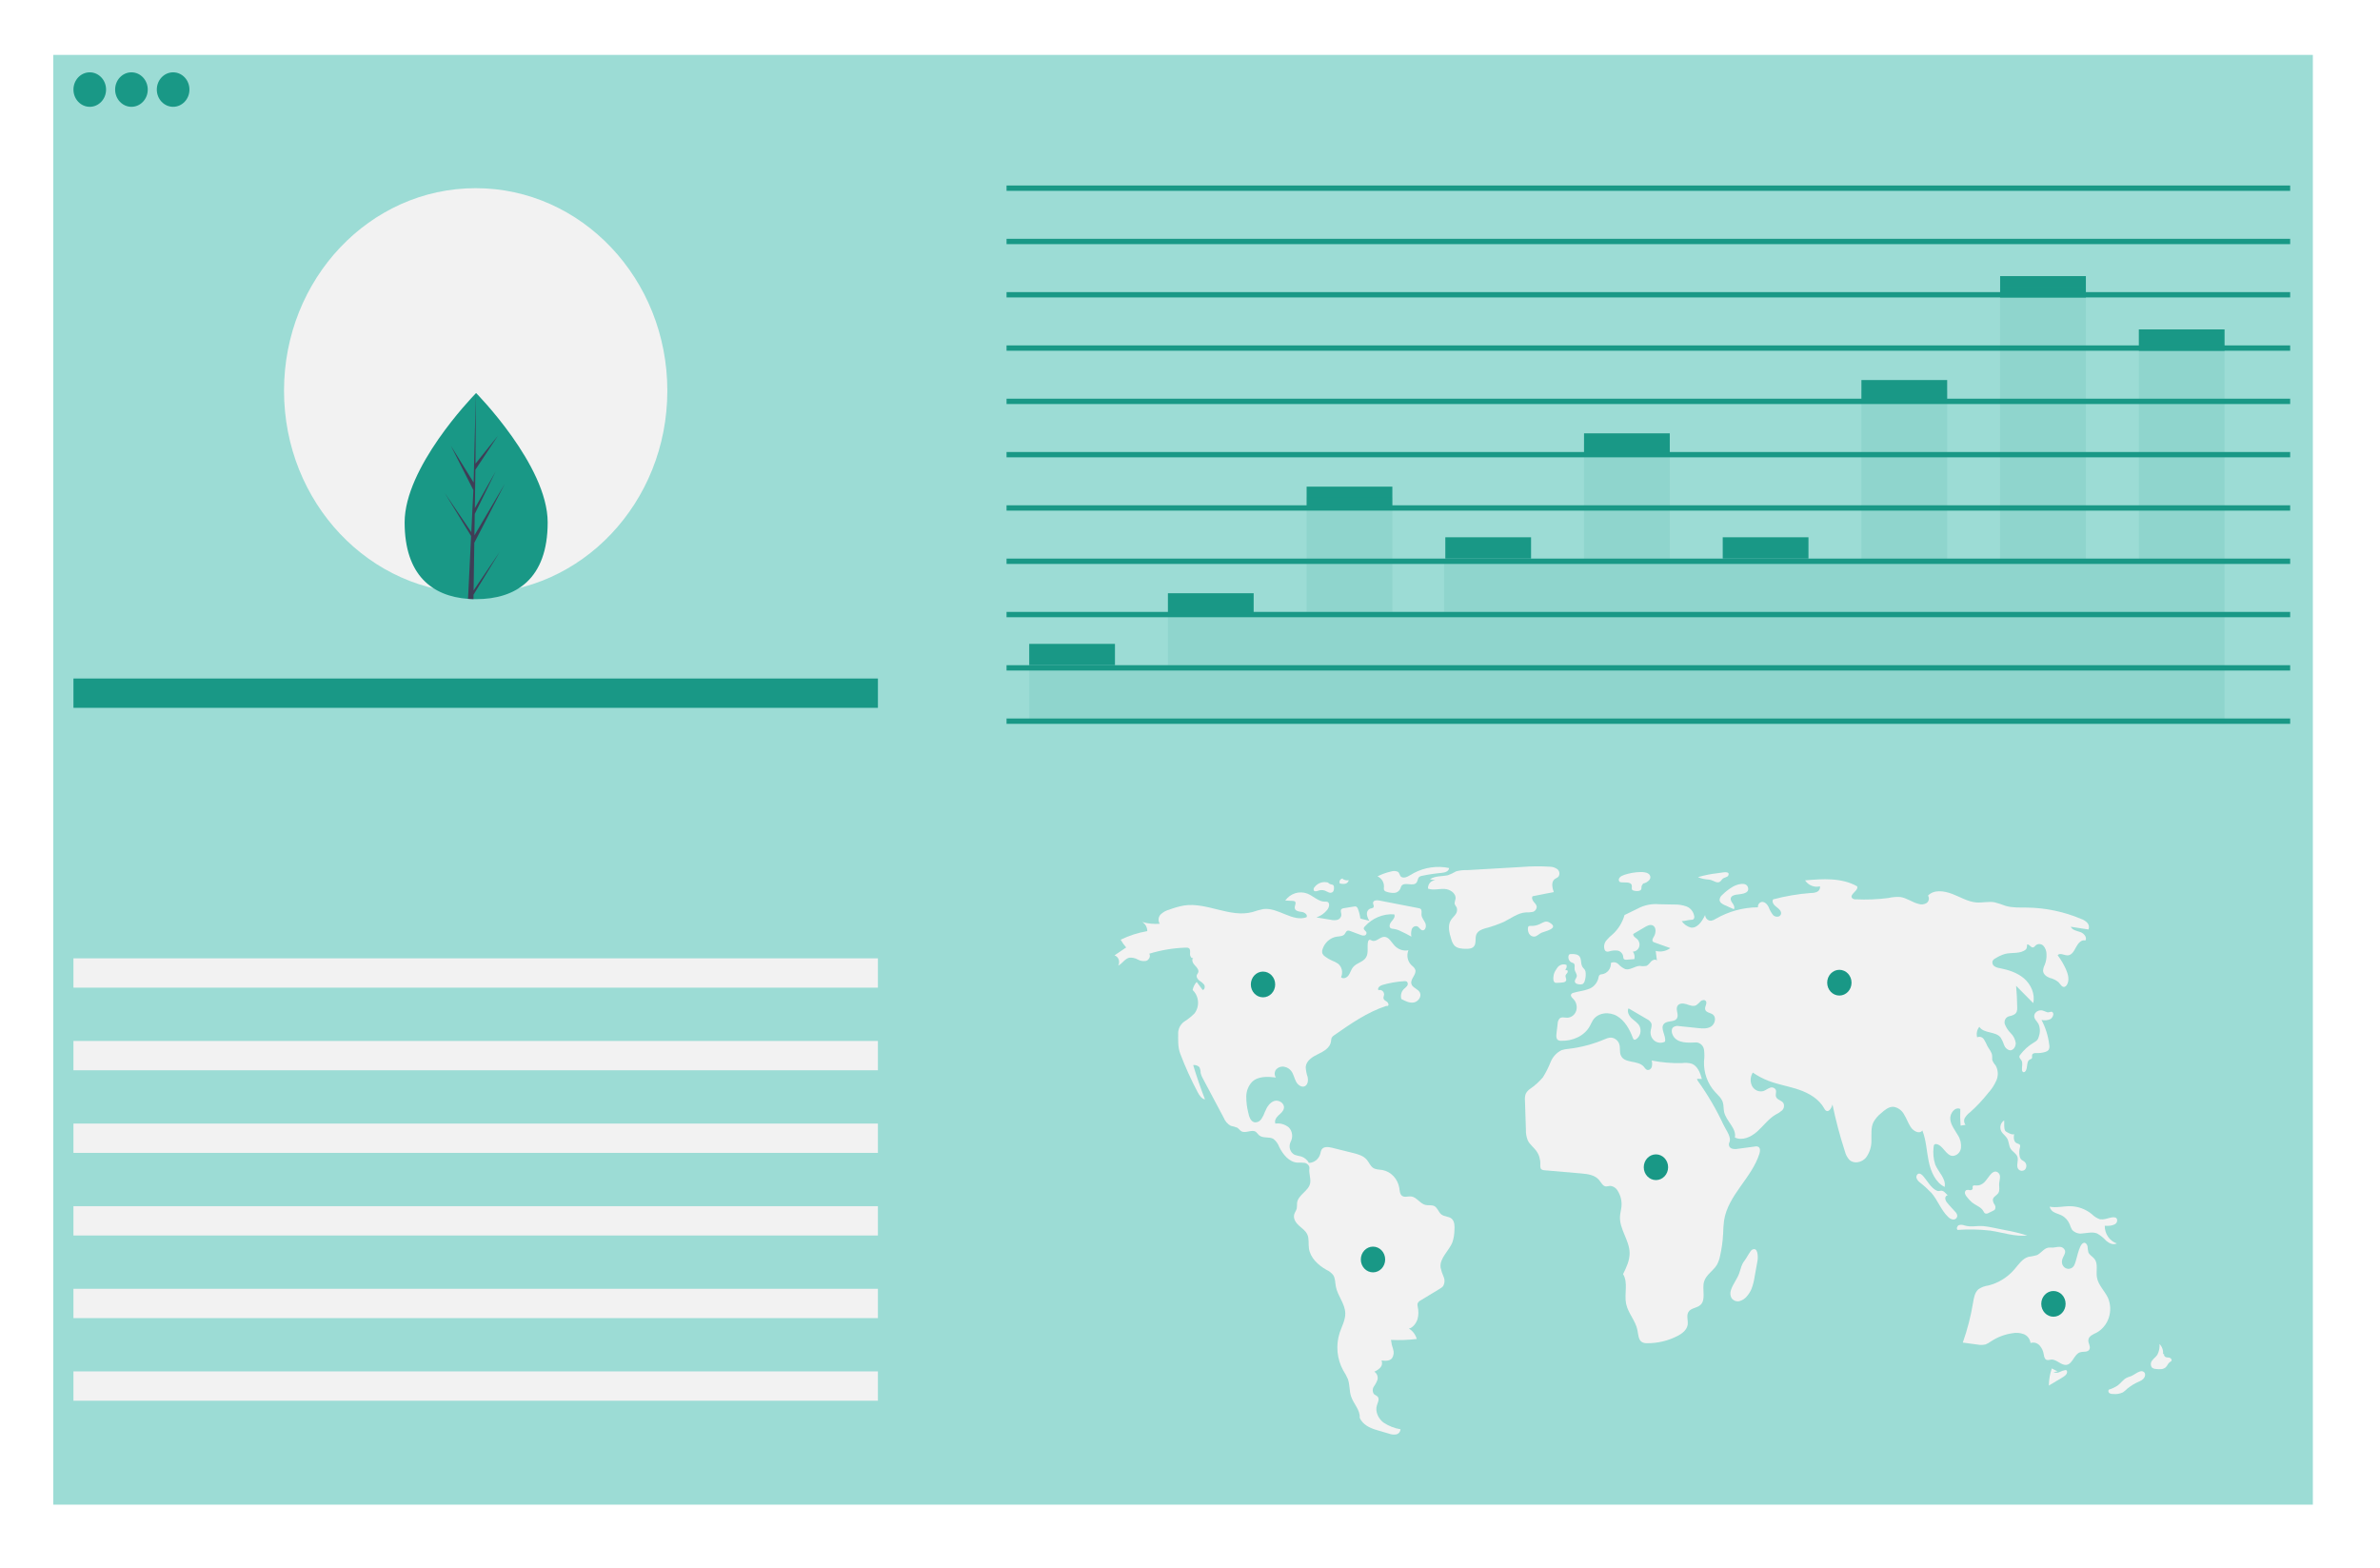 <svg width="208" height="137" viewBox="0 0 208 137" fill="none" xmlns="http://www.w3.org/2000/svg">
<g filter="url(#filter0_d_3_11600)">
<g clip-path="url(#clip0_3_11600)">
<path d="M202.131 0.8H4.656V127.494H202.131V0.8Z" fill="#9CDCD5"/>
<path d="M7.845 5.334C8.632 5.334 9.27 4.66 9.27 3.828C9.27 2.996 8.632 2.321 7.845 2.321C7.057 2.321 6.419 2.996 6.419 3.828C6.419 4.66 7.057 5.334 7.845 5.334Z" fill="#199886"/>
<path d="M11.488 5.334C12.275 5.334 12.913 4.66 12.913 3.828C12.913 2.996 12.275 2.321 11.488 2.321C10.7 2.321 10.062 2.996 10.062 3.828C10.062 4.66 10.7 5.334 11.488 5.334Z" fill="#199886"/>
<path d="M15.131 5.334C15.918 5.334 16.556 4.66 16.556 3.828C16.556 2.996 15.918 2.321 15.131 2.321C14.343 2.321 13.705 2.996 13.705 3.828C13.705 4.66 14.343 5.334 15.131 5.334Z" fill="#199886"/>
<path d="M41.572 47.845C50.823 47.845 58.322 39.92 58.322 30.145C58.322 20.369 50.823 12.445 41.572 12.445C32.321 12.445 24.822 20.369 24.822 30.145C24.822 39.92 32.321 47.845 41.572 47.845Z" fill="#F2F2F2"/>
<path d="M76.725 55.297H6.419V57.859H76.725V55.297Z" fill="#199886"/>
<path d="M76.725 79.751H6.419V82.313H76.725V79.751Z" fill="#F2F2F2"/>
<path d="M76.725 86.971H6.419V89.533H76.725V86.971Z" fill="#F2F2F2"/>
<path d="M76.725 94.191H6.419V96.752H76.725V94.191Z" fill="#F2F2F2"/>
<path d="M76.725 101.41H6.419V103.972H76.725V101.41Z" fill="#F2F2F2"/>
<path d="M76.725 108.63H6.419V111.192H76.725V108.63Z" fill="#F2F2F2"/>
<path d="M76.725 115.85H6.419V118.412H76.725V115.85Z" fill="#F2F2F2"/>
<path d="M200.149 12.212H87.967V12.678H200.149V12.212Z" fill="#199886"/>
<path d="M200.149 16.87H87.967V17.336H200.149V16.87Z" fill="#199886"/>
<path d="M200.149 21.528H87.967V21.993H200.149V21.528Z" fill="#199886"/>
<path d="M200.149 26.186H87.967V26.651H200.149V26.186Z" fill="#199886"/>
<path d="M200.149 30.843H87.967V31.309H200.149V30.843Z" fill="#199886"/>
<path d="M200.149 35.501H87.967V35.967H200.149V35.501Z" fill="#199886"/>
<path d="M200.149 40.159H87.967V40.625H200.149V40.159Z" fill="#199886"/>
<path d="M200.149 44.817H87.967V45.283H200.149V44.817Z" fill="#199886"/>
<path d="M200.149 49.475H87.967V49.941H200.149V49.475Z" fill="#199886"/>
<path d="M200.149 54.133H87.967V54.599H200.149V54.133Z" fill="#199886"/>
<path d="M200.149 58.791H87.967V59.257H200.149V58.791Z" fill="#199886"/>
<path d="M97.442 52.27H89.949V54.133H97.442V52.27Z" fill="#199886"/>
<path d="M109.564 47.845H102.07V49.708H109.564V47.845Z" fill="#199886"/>
<path d="M121.685 38.529H114.192V40.392H121.685V38.529Z" fill="#199886"/>
<path d="M133.807 42.954H126.314V44.817H133.807V42.954Z" fill="#199886"/>
<path d="M145.929 33.871H138.436V35.734H145.929V33.871Z" fill="#199886"/>
<path d="M158.051 42.954H150.558V44.817H158.051V42.954Z" fill="#199886"/>
<path d="M170.173 29.213H162.679V31.076H170.173V29.213Z" fill="#199886"/>
<path d="M182.295 20.13H174.801V21.994H182.295V20.13Z" fill="#199886"/>
<path d="M194.416 24.788H186.923V26.651H194.416V24.788Z" fill="#199886"/>
<path opacity="0.1" d="M186.923 26.186V44.933H182.295V21.062H174.801V44.933H170.173V30.145H162.679V44.933H145.929V34.803H138.436V44.933H126.204V49.475H121.685V39.46H114.192V49.475H102.07V54.133H89.949V59.257H102.07H133.807H138.436H145.929H186.923H194.416V54.133V26.186H186.923Z" fill="#199886"/>
<path d="M118.885 76.263C118.852 75.986 118.785 75.714 118.685 75.455C118.672 75.406 118.65 75.36 118.62 75.321C118.59 75.281 118.552 75.249 118.509 75.226C118.452 75.21 118.392 75.21 118.334 75.224L117.438 75.369C117.363 75.373 117.291 75.402 117.233 75.453C117.116 75.583 117.231 75.792 117.228 75.971C117.217 76.071 117.176 76.165 117.112 76.24C117.048 76.315 116.964 76.368 116.871 76.389C116.683 76.43 116.49 76.427 116.304 76.382L115.05 76.176C115.419 76.052 115.748 75.82 115.998 75.507C116.163 75.301 116.251 74.915 116.013 74.817C115.942 74.797 115.868 74.79 115.795 74.799C115.227 74.803 114.78 74.302 114.248 74.091C113.907 73.965 113.538 73.955 113.192 74.064C112.847 74.173 112.542 74.395 112.323 74.698L112.991 74.732C113.054 74.728 113.116 74.746 113.169 74.782C113.315 74.909 113.133 75.153 113.154 75.352C113.181 75.611 113.505 75.666 113.75 75.692C113.995 75.718 114.306 75.928 114.188 76.157C112.957 76.605 111.705 75.281 110.412 75.444C110.088 75.51 109.769 75.597 109.456 75.706C107.505 76.228 105.488 74.836 103.494 75.131C103.051 75.211 102.616 75.332 102.193 75.494C101.914 75.565 101.656 75.707 101.441 75.908C101.337 76.011 101.272 76.151 101.256 76.301C101.24 76.451 101.276 76.603 101.356 76.728C100.841 76.772 100.323 76.721 99.826 76.574C99.96 76.653 100.072 76.769 100.15 76.909C100.227 77.05 100.267 77.21 100.266 77.372C99.463 77.511 98.68 77.763 97.94 78.122C98.078 78.365 98.24 78.592 98.422 78.8L97.404 79.49C97.487 79.519 97.563 79.566 97.626 79.63C97.689 79.693 97.738 79.771 97.769 79.857C97.8 79.943 97.812 80.035 97.804 80.127C97.797 80.219 97.77 80.307 97.726 80.386C98.082 80.219 98.303 79.786 98.684 79.698C98.94 79.669 99.198 79.722 99.425 79.85C99.652 79.977 99.914 80.02 100.167 79.973C100.413 79.897 100.593 79.561 100.438 79.347C101.486 79.024 102.569 78.845 103.66 78.815C103.744 78.804 103.83 78.821 103.904 78.864C104.046 78.968 104.009 79.193 104.001 79.376C103.994 79.558 104.128 79.798 104.283 79.716C104.101 79.882 104.256 80.195 104.431 80.371C104.605 80.546 104.815 80.787 104.708 81.015C104.68 81.074 104.633 81.122 104.606 81.182C104.527 81.359 104.653 81.565 104.801 81.683C104.963 81.777 105.109 81.9 105.233 82.045C105.336 82.208 105.29 82.493 105.106 82.515L104.583 81.814C104.404 82.01 104.282 82.255 104.23 82.521C104.498 82.772 104.666 83.122 104.698 83.5C104.731 83.877 104.625 84.254 104.403 84.552C104.14 84.82 103.848 85.056 103.534 85.255C103.378 85.356 103.245 85.493 103.147 85.657C103.049 85.82 102.987 86.006 102.968 86.198C102.969 86.867 102.918 87.487 103.155 88.107C103.591 89.249 104.096 90.361 104.665 91.437C104.814 91.719 105.008 92.028 105.31 92.077C104.928 91.093 104.583 90.094 104.277 89.079C104.376 89.064 104.476 89.073 104.571 89.106C104.666 89.138 104.752 89.194 104.824 89.267C104.894 89.425 104.93 89.598 104.93 89.772C104.968 89.939 105.032 90.097 105.119 90.242L106.946 93.68C107.067 93.984 107.284 94.233 107.56 94.386C107.754 94.425 107.945 94.48 108.13 94.553C108.263 94.636 108.353 94.784 108.489 94.862C108.874 95.084 109.409 94.659 109.769 94.924C109.861 95.013 109.949 95.107 110.032 95.206C110.364 95.51 110.909 95.307 111.292 95.534C111.521 95.712 111.697 95.956 111.799 96.237C112.129 96.9 112.663 97.55 113.371 97.603C113.593 97.593 113.816 97.601 114.038 97.627C114.255 97.68 114.469 97.88 114.434 98.112C114.374 98.511 114.56 98.948 114.51 99.348C114.419 100.077 113.441 100.397 113.357 101.127C113.357 101.288 113.348 101.448 113.331 101.608C113.287 101.8 113.151 101.956 113.102 102.146C113.011 102.508 113.255 102.867 113.524 103.11C113.793 103.353 114.114 103.562 114.261 103.902C114.417 104.262 114.34 104.681 114.391 105.073C114.501 105.927 115.2 106.561 115.919 106.97C116.149 107.072 116.353 107.23 116.515 107.431C116.7 107.713 116.682 108.084 116.744 108.421C116.895 109.246 117.552 109.926 117.571 110.766C117.584 111.363 117.27 111.904 117.082 112.468C116.906 113.008 116.843 113.581 116.896 114.149C116.949 114.717 117.117 115.267 117.389 115.76C117.544 116 117.681 116.254 117.797 116.518C117.974 117.002 117.916 117.553 118.08 118.043C118.296 118.691 118.889 119.226 118.832 119.91C119.102 120.501 119.697 120.791 120.295 120.967L121.367 121.283C121.568 121.36 121.784 121.387 121.996 121.36C122.102 121.344 122.199 121.291 122.272 121.209C122.346 121.127 122.39 121.021 122.399 120.908C121.865 120.821 121.354 120.617 120.897 120.311C120.464 119.972 120.167 119.37 120.331 118.827C120.408 118.576 120.57 118.285 120.416 118.077C120.327 117.958 120.166 117.927 120.066 117.819C120.003 117.722 119.969 117.606 119.971 117.488C119.973 117.37 120.01 117.256 120.076 117.161C120.212 116.974 120.32 116.765 120.394 116.543C120.417 116.414 120.402 116.28 120.351 116.16C120.299 116.041 120.215 115.94 120.108 115.872C120.307 115.793 120.488 115.671 120.639 115.513C120.713 115.432 120.762 115.329 120.779 115.219C120.795 115.108 120.78 114.994 120.733 114.893C121.059 114.937 121.444 114.958 121.658 114.695C121.732 114.58 121.779 114.448 121.795 114.31C121.811 114.172 121.795 114.032 121.75 113.902C121.657 113.642 121.595 113.372 121.565 113.096C122.317 113.134 123.07 113.107 123.818 113.015C123.71 112.63 123.464 112.305 123.133 112.108C123.472 112.048 123.781 111.619 123.888 111.274C123.979 110.922 123.983 110.552 123.901 110.197C123.876 110.106 123.872 110.009 123.891 109.915C123.945 109.792 124.041 109.694 124.159 109.641L125.84 108.621C125.941 108.568 126.032 108.497 126.109 108.411C126.185 108.291 126.23 108.153 126.24 108.01C126.251 107.866 126.226 107.722 126.169 107.591C126.053 107.332 125.963 107.06 125.9 106.781C125.796 105.929 126.659 105.318 126.95 104.516C127.049 104.196 127.103 103.861 127.11 103.523C127.133 103.162 127.135 102.743 126.873 102.51C126.621 102.287 126.228 102.337 125.965 102.129C125.724 101.939 125.64 101.57 125.377 101.416C125.137 101.276 124.837 101.365 124.571 101.3C124.102 101.184 123.807 100.613 123.328 100.56C123.058 100.53 122.753 100.67 122.531 100.504C122.336 100.357 122.328 100.063 122.291 99.813C122.226 99.425 122.05 99.067 121.786 98.787C121.523 98.508 121.185 98.321 120.818 98.251C120.539 98.204 120.236 98.222 119.999 98.06C119.759 97.896 119.649 97.59 119.461 97.363C119.157 96.997 118.678 96.867 118.23 96.756L116.407 96.303C116.084 96.223 115.667 96.18 115.493 96.48C115.442 96.594 115.405 96.715 115.385 96.839C115.32 97.064 115.189 97.262 115.011 97.403C114.833 97.545 114.617 97.623 114.394 97.627C114.241 97.352 113.994 97.149 113.703 97.062C113.514 97.028 113.328 96.981 113.144 96.921C113.048 96.872 112.963 96.802 112.893 96.717C112.824 96.631 112.771 96.531 112.739 96.424C112.707 96.316 112.697 96.202 112.708 96.09C112.719 95.978 112.751 95.869 112.804 95.771C112.909 95.573 112.949 95.344 112.919 95.12C112.889 94.895 112.79 94.687 112.637 94.528C112.472 94.394 112.283 94.294 112.081 94.237C111.88 94.179 111.67 94.164 111.463 94.193C111.354 93.942 111.536 93.658 111.732 93.476C111.928 93.294 112.166 93.114 112.209 92.842C112.276 92.413 111.759 92.088 111.366 92.216C110.973 92.343 110.722 92.746 110.557 93.144C110.477 93.379 110.367 93.601 110.231 93.805C110.161 93.905 110.066 93.984 109.956 94.031C109.847 94.079 109.727 94.093 109.611 94.073C109.287 93.985 109.162 93.579 109.091 93.235C108.976 92.777 108.918 92.305 108.918 91.831C108.921 91.352 109.101 90.893 109.419 90.552C109.957 90.031 110.782 90.082 111.507 90.165C111.429 90.056 111.392 89.92 111.402 89.784C111.412 89.647 111.469 89.52 111.562 89.425C111.658 89.334 111.775 89.269 111.901 89.237C112.026 89.204 112.158 89.204 112.284 89.237C112.502 89.285 112.699 89.41 112.843 89.591C113.049 89.856 113.108 90.215 113.264 90.516C113.419 90.818 113.77 91.075 114.057 90.914C114.305 90.774 114.344 90.411 114.282 90.121C114.185 89.843 114.128 89.551 114.112 89.254C114.155 88.69 114.708 88.35 115.197 88.118C115.686 87.885 116.245 87.572 116.323 87.012C116.325 86.902 116.345 86.793 116.381 86.691C116.435 86.6 116.51 86.525 116.6 86.473C118.026 85.477 119.476 84.469 121.106 83.925C121.191 83.896 121.201 83.928 121.287 83.906C121.408 83.832 121.328 83.627 121.212 83.545C121.096 83.463 120.941 83.4 120.911 83.255C120.89 83.149 120.949 83.045 120.964 82.938C120.968 82.873 120.957 82.808 120.932 82.749C120.907 82.69 120.868 82.638 120.819 82.598C120.771 82.559 120.713 82.532 120.653 82.522C120.592 82.51 120.53 82.516 120.472 82.536C120.341 82.353 120.6 82.14 120.809 82.079C121.439 81.896 122.084 81.784 122.736 81.746C122.811 81.734 122.888 81.748 122.955 81.786C123.003 81.835 123.031 81.901 123.035 81.971C123.038 82.041 123.016 82.11 122.973 82.164C122.883 82.268 122.785 82.362 122.678 82.447C122.573 82.555 122.497 82.693 122.46 82.844C122.424 82.994 122.427 83.153 122.469 83.302C122.81 83.485 123.179 83.673 123.556 83.609C123.933 83.544 124.267 83.097 124.09 82.74C123.925 82.407 123.43 82.332 123.345 81.968C123.245 81.541 123.817 81.161 123.688 80.743C123.631 80.56 123.459 80.452 123.326 80.32C123.17 80.158 123.063 79.95 123.021 79.722C122.978 79.495 123.002 79.26 123.089 79.047C122.873 79.087 122.651 79.072 122.442 79.003C122.233 78.933 122.042 78.812 121.886 78.649C121.599 78.343 121.369 77.859 120.961 77.873C120.587 77.885 120.264 78.347 119.913 78.206C119.827 78.172 119.736 78.101 119.653 78.142C119.626 78.161 119.602 78.186 119.586 78.216C119.569 78.245 119.559 78.279 119.556 78.313C119.467 78.763 119.62 79.275 119.388 79.664C119.135 80.087 118.551 80.146 118.245 80.527C118.079 80.734 118.015 81.013 117.862 81.231C117.709 81.45 117.385 81.588 117.202 81.398C117.292 81.203 117.317 80.98 117.272 80.768C117.227 80.556 117.115 80.366 116.955 80.229C116.785 80.112 116.601 80.018 116.409 79.948C116.194 79.852 115.989 79.732 115.799 79.589C115.704 79.529 115.626 79.441 115.575 79.336C115.535 79.205 115.54 79.063 115.59 78.936C115.683 78.654 115.847 78.405 116.065 78.215C116.282 78.024 116.544 77.9 116.823 77.856C117.067 77.821 117.351 77.834 117.513 77.637C117.598 77.533 117.643 77.376 117.767 77.334C117.846 77.317 117.929 77.328 118.002 77.364L118.913 77.703C119.014 77.751 119.126 77.771 119.237 77.76C119.292 77.752 119.342 77.722 119.377 77.677C119.413 77.632 119.43 77.574 119.427 77.515C119.398 77.356 119.165 77.279 119.186 77.118C119.198 77.065 119.225 77.018 119.263 76.982C119.591 76.613 119.993 76.324 120.44 76.138C120.886 75.952 121.366 75.872 121.845 75.905C121.96 76.104 121.778 76.34 121.627 76.511C121.476 76.681 121.354 76.985 121.537 77.116C121.612 77.157 121.696 77.177 121.78 77.174C122.004 77.206 122.222 77.276 122.425 77.381C122.74 77.526 123.049 77.684 123.351 77.856C123.308 77.647 123.316 77.43 123.375 77.226C123.407 77.125 123.475 77.041 123.563 76.99C123.652 76.939 123.755 76.925 123.853 76.951C124.034 77.025 124.127 77.278 124.32 77.301C124.577 77.332 124.678 76.931 124.571 76.682C124.463 76.433 124.251 76.225 124.233 75.952C124.221 75.768 124.287 75.539 124.148 75.428C124.098 75.394 124.042 75.374 123.984 75.367L120.509 74.692C120.303 74.651 120.005 74.682 119.996 74.904C119.991 75.027 120.095 75.15 120.049 75.263C120 75.385 119.837 75.374 119.719 75.416C119.631 75.459 119.558 75.531 119.512 75.621C119.465 75.712 119.448 75.815 119.461 75.917C119.494 76.12 119.568 76.313 119.679 76.481C119.453 76.382 119.111 76.363 118.885 76.263Z" fill="#F2F2F2"/>
<path d="M116.112 73.147C115.893 73.07 115.657 73.067 115.436 73.137C115.215 73.207 115.02 73.347 114.876 73.538C114.843 73.573 114.82 73.618 114.809 73.667C114.799 73.716 114.803 73.767 114.819 73.814C114.888 73.937 115.063 73.888 115.192 73.844C115.381 73.772 115.588 73.767 115.78 73.829C115.901 73.873 116.01 73.951 116.131 73.993C116.19 74.019 116.255 74.028 116.319 74.018C116.382 74.008 116.442 73.981 116.492 73.937C116.563 73.835 116.595 73.708 116.581 73.582C116.587 73.539 116.583 73.496 116.571 73.456C116.559 73.415 116.539 73.378 116.512 73.346C116.463 73.317 116.408 73.299 116.352 73.296C116.226 73.272 116.112 73.202 116.03 73.098" fill="#F2F2F2"/>
<path d="M117.366 72.778C117.317 72.775 117.268 72.786 117.224 72.809C117.18 72.832 117.143 72.866 117.115 72.909C117.087 72.952 117.07 73.001 117.066 73.053C117.061 73.105 117.069 73.157 117.09 73.204C117.24 73.248 117.397 73.258 117.552 73.236C117.629 73.224 117.701 73.187 117.759 73.131C117.816 73.076 117.857 73.003 117.875 72.923C117.693 72.958 117.505 72.92 117.348 72.817" fill="#F2F2F2"/>
<path d="M121.568 72.163C121.158 72.255 120.76 72.398 120.382 72.588C120.56 72.661 120.712 72.792 120.814 72.962C120.917 73.132 120.965 73.333 120.951 73.534C120.935 73.612 120.937 73.692 120.956 73.768C121 73.88 121.126 73.921 121.237 73.95C121.437 74.014 121.645 74.042 121.853 74.033C121.957 74.027 122.058 73.994 122.147 73.937C122.236 73.879 122.31 73.799 122.363 73.704C122.393 73.614 122.428 73.525 122.469 73.439C122.735 73.011 123.525 73.529 123.81 73.115C123.911 72.969 123.902 72.75 124.033 72.634C124.101 72.584 124.18 72.552 124.262 72.542C124.836 72.421 125.416 72.334 126 72.281C126.276 72.255 126.636 72.15 126.639 71.857C125.597 71.641 124.518 71.795 123.568 72.294C123.226 72.475 122.773 72.856 122.443 72.616C122.32 72.526 122.326 72.284 122.156 72.183C121.968 72.103 121.76 72.097 121.568 72.163Z" fill="#F2F2F2"/>
<path d="M124.973 72.835L125.462 72.935C125.372 72.93 125.282 72.947 125.199 72.982C125.115 73.017 125.04 73.071 124.977 73.14C124.915 73.208 124.867 73.29 124.837 73.38C124.807 73.469 124.795 73.565 124.803 73.66C125.261 73.821 125.76 73.664 126.242 73.686C126.724 73.707 127.285 74.071 127.202 74.573C127.177 74.725 127.094 74.877 127.138 75.024C127.184 75.12 127.24 75.211 127.303 75.296C127.342 75.401 127.352 75.515 127.333 75.626C127.314 75.737 127.267 75.841 127.195 75.925C127.067 76.105 126.895 76.248 126.783 76.44C126.504 76.916 126.662 77.531 126.829 78.063C126.877 78.263 126.966 78.451 127.089 78.612C127.335 78.889 127.737 78.913 128.097 78.919C128.359 78.923 128.659 78.909 128.824 78.695C129.041 78.415 128.889 77.978 129.032 77.65C129.161 77.351 129.49 77.223 129.789 77.132C130.341 76.99 130.883 76.803 131.409 76.574C132.051 76.262 132.65 75.776 133.356 75.736C133.554 75.744 133.752 75.729 133.947 75.692C134.044 75.67 134.132 75.615 134.197 75.536C134.261 75.456 134.299 75.356 134.304 75.251C134.292 75.073 134.149 74.942 134.037 74.807C133.926 74.673 133.838 74.466 133.941 74.324L135.79 73.959C135.658 73.581 135.556 73.084 135.858 72.839C135.966 72.75 136.112 72.715 136.204 72.608C136.271 72.506 136.297 72.381 136.278 72.259C136.259 72.137 136.195 72.028 136.101 71.955C135.905 71.817 135.675 71.743 135.439 71.743C134.627 71.692 133.812 71.699 133.001 71.766L128.238 72.042C127.908 72.028 127.577 72.063 127.257 72.147C127.03 72.282 126.793 72.395 126.548 72.487C126.024 72.603 125.447 72.525 124.973 72.835Z" fill="#F2F2F2"/>
<path d="M133.729 76.917C133.679 76.909 133.628 76.921 133.587 76.951C133.56 76.983 133.543 77.024 133.541 77.067C133.509 77.257 133.547 77.453 133.646 77.615C133.696 77.695 133.766 77.758 133.848 77.8C133.93 77.841 134.02 77.859 134.111 77.85C134.331 77.821 134.493 77.623 134.695 77.526C135.007 77.377 136.331 77.144 135.415 76.621C135.099 76.441 134.895 76.6 134.647 76.719C134.364 76.872 134.046 76.941 133.729 76.917Z" fill="#F2F2F2"/>
<path d="M141.752 72.54C141.645 72.586 141.556 72.669 141.498 72.774C141.47 72.828 141.465 72.89 141.481 72.949C141.496 73.007 141.532 73.057 141.581 73.088C141.621 73.103 141.664 73.11 141.706 73.109L142.141 73.122C142.326 73.128 142.557 73.17 142.606 73.358C142.644 73.498 142.561 73.677 142.66 73.777C142.704 73.812 142.754 73.833 142.808 73.838C142.952 73.877 143.101 73.882 143.246 73.853C143.562 73.763 143.397 73.559 143.496 73.377C143.649 73.099 143.622 73.267 143.892 73.108C144.089 72.99 144.346 72.777 144.181 72.477C143.892 71.956 142.177 72.316 141.752 72.54Z" fill="#F2F2F2"/>
<path d="M150.334 72.278L150.082 72.314C149.51 72.377 148.945 72.491 148.392 72.656C148.629 72.755 148.878 72.82 149.132 72.848C149.272 72.855 149.41 72.876 149.546 72.91C149.789 72.986 150.033 73.183 150.266 73.082C150.411 73.02 150.459 72.86 150.579 72.775C150.662 72.717 150.977 72.622 151.013 72.563C151.297 72.087 150.553 72.247 150.334 72.278Z" fill="#F2F2F2"/>
<path d="M151.442 73.491C151.104 73.69 150.792 73.932 150.51 74.212C150.444 74.263 150.39 74.328 150.351 74.404C150.311 74.479 150.287 74.562 150.282 74.648C150.295 74.876 150.526 75.009 150.724 75.098L151.532 75.459C151.63 75.313 151.54 75.112 151.439 74.969C151.338 74.825 151.218 74.659 151.263 74.487C151.314 74.29 151.54 74.223 151.731 74.189C152.042 74.134 152.879 74.138 152.778 73.61C152.659 72.987 151.754 73.307 151.442 73.491Z" fill="#F2F2F2"/>
<path d="M151.281 108.729C151.237 108.845 151.218 108.969 151.226 109.094C151.234 109.218 151.27 109.339 151.33 109.447C151.411 109.557 151.522 109.64 151.646 109.686C151.771 109.731 151.907 109.738 152.035 109.704C152.293 109.632 152.522 109.476 152.691 109.259C152.846 109.077 152.973 108.871 153.069 108.648C153.2 108.301 153.295 107.938 153.347 107.568L153.598 106.177C153.654 105.866 153.652 104.913 153.111 105.224C152.963 105.308 152.622 105.978 152.467 106.168C152.189 106.51 152.151 106.842 152.005 107.257C151.821 107.776 151.451 108.209 151.281 108.729Z" fill="#F2F2F2"/>
<path d="M179.832 115.846C179.656 115.773 179.484 115.686 179.319 115.587C179.154 116.068 179.066 116.575 179.059 117.087L180.268 116.363C180.451 116.254 180.658 116.103 180.654 115.882C180.655 115.855 180.65 115.828 180.638 115.803C180.626 115.779 180.608 115.758 180.587 115.744C180.559 115.732 180.531 115.729 180.502 115.733C180.324 115.767 180.152 115.826 179.99 115.907C179.907 115.947 179.819 115.969 179.728 115.969C179.638 115.97 179.548 115.949 179.467 115.91" fill="#F2F2F2"/>
<path d="M186.217 116.275C186.084 116.313 185.955 116.363 185.829 116.422C185.551 116.572 185.363 116.855 185.112 117.052C184.864 117.227 184.591 117.359 184.303 117.444C184.286 117.466 184.272 117.492 184.266 117.52C184.259 117.548 184.258 117.578 184.262 117.606C184.266 117.635 184.275 117.662 184.291 117.686C184.306 117.71 184.326 117.731 184.348 117.746C184.446 117.805 184.556 117.831 184.668 117.822C184.961 117.856 185.257 117.808 185.528 117.682C185.673 117.583 185.808 117.469 185.933 117.343C186.245 117.091 186.588 116.886 186.952 116.733C187.083 116.682 187.203 116.606 187.308 116.509C187.532 116.275 187.548 115.914 187.224 115.835C186.963 115.77 186.467 116.19 186.217 116.275Z" fill="#F2F2F2"/>
<path d="M189.04 114.328C189.055 114.167 189.035 114.005 188.98 113.853C188.927 113.702 188.841 113.565 188.731 113.454C188.756 113.776 188.693 114.1 188.547 114.385C188.426 114.575 188.234 114.703 188.1 114.883C188.024 114.966 187.98 115.075 187.974 115.189C187.967 115.304 187.999 115.417 188.063 115.509C188.164 115.59 188.286 115.634 188.412 115.636C188.724 115.675 189.085 115.696 189.305 115.458C189.424 115.328 189.483 115.135 189.628 115.039C189.683 115.015 189.731 114.979 189.771 114.932C189.831 114.831 189.735 114.698 189.627 114.661C189.52 114.625 189.401 114.642 189.292 114.607C189.184 114.573 189.085 114.444 189.14 114.34" fill="#F2F2F2"/>
<path d="M184.024 102.523C183.86 102.565 183.691 102.575 183.523 102.554C183.254 102.463 183.007 102.306 182.804 102.097C182.271 101.667 181.622 101.428 180.951 101.413C180.342 101.4 179.726 101.575 179.126 101.453C179.155 101.566 179.209 101.671 179.282 101.758C179.357 101.846 179.449 101.915 179.551 101.959C179.75 102.061 179.969 102.113 180.169 102.213C180.489 102.376 180.742 102.655 180.883 102.999C180.933 103.163 181.001 103.321 181.086 103.469C181.201 103.597 181.345 103.693 181.503 103.749C181.662 103.805 181.83 103.82 181.995 103.791C182.43 103.761 182.883 103.629 183.288 103.8C183.579 103.97 183.846 104.185 184.076 104.439C184.335 104.661 184.698 104.826 184.995 104.666C184.687 104.561 184.419 104.354 184.23 104.076C184.04 103.799 183.94 103.464 183.944 103.123C184.235 103.151 185.072 103.14 185.027 102.618C184.99 102.175 184.274 102.475 184.024 102.523Z" fill="#F2F2F2"/>
<path d="M180.22 106.122C180.272 105.823 180.555 105.559 180.467 105.269C180.424 105.173 180.356 105.093 180.271 105.039C180.186 104.985 180.087 104.959 179.987 104.965C179.788 104.96 179.592 105.023 179.394 105.029C179.264 105.021 179.135 105.023 179.006 105.035C178.611 105.103 178.367 105.541 177.995 105.696C177.759 105.758 177.52 105.806 177.279 105.838C176.744 105.986 176.407 106.52 176.033 106.95C175.43 107.642 174.643 108.126 173.777 108.341C173.466 108.379 173.167 108.492 172.905 108.671C172.585 108.947 172.506 109.42 172.435 109.85C172.239 111.037 171.938 112.202 171.538 113.331L172.806 113.502C173.046 113.552 173.293 113.548 173.53 113.491C173.699 113.423 173.859 113.333 174.006 113.223C174.571 112.852 175.203 112.611 175.862 112.515C176.194 112.449 176.535 112.474 176.854 112.588C177.012 112.647 177.154 112.751 177.26 112.889C177.367 113.026 177.435 113.192 177.459 113.368C177.595 113.323 177.738 113.319 177.875 113.354C178.012 113.389 178.138 113.463 178.239 113.568C178.438 113.782 178.567 114.056 178.611 114.352C178.644 114.536 178.678 114.756 178.839 114.832C178.97 114.895 179.12 114.828 179.264 114.816C179.752 114.774 180.156 115.375 180.636 115.272C181.15 115.161 181.276 114.347 181.778 114.184C182.066 114.09 182.47 114.204 182.608 113.921C182.729 113.672 182.487 113.384 182.512 113.104C182.543 112.76 182.927 112.614 183.223 112.467C183.725 112.193 184.109 111.727 184.297 111.164C184.484 110.601 184.463 109.984 184.233 109.438C183.94 108.804 183.364 108.304 183.257 107.607C183.176 107.071 183.376 106.446 183.052 106.024C182.887 105.809 182.608 105.69 182.511 105.434C182.474 105.265 182.45 105.093 182.44 104.919C182.408 104.749 182.267 104.571 182.108 104.615C181.646 104.743 181.498 106.252 181.251 106.618C181.175 106.737 181.062 106.824 180.931 106.863C180.8 106.901 180.66 106.89 180.538 106.831C180.414 106.771 180.314 106.667 180.256 106.538C180.198 106.408 180.186 106.261 180.22 106.122Z" fill="#F2F2F2"/>
<path d="M171.679 103.093C171.526 103.028 171.357 103.019 171.198 103.067C171.046 103.134 170.958 103.369 171.079 103.485C172.029 103.417 172.982 103.436 173.927 103.543C175.013 103.701 176.087 104.09 177.178 103.975C176.555 103.781 175.922 103.626 175.282 103.51L174.214 103.295C173.929 103.231 173.639 103.184 173.347 103.153C172.739 103.1 172.278 103.27 171.679 103.093Z" fill="#F2F2F2"/>
<path d="M172.63 99.596C172.552 99.589 172.454 99.583 172.413 99.654C172.374 99.723 172.418 99.813 172.398 99.89C172.369 99.995 172.24 100.022 172.137 100.008C172.037 99.975 171.932 99.977 171.833 100.011C171.786 100.045 171.752 100.093 171.734 100.148C171.717 100.204 171.716 100.265 171.733 100.321C171.77 100.432 171.83 100.533 171.909 100.616C172.044 100.795 172.196 100.957 172.365 101.1C172.692 101.354 173.134 101.477 173.34 101.847C173.369 101.919 173.413 101.982 173.47 102.032C173.524 102.055 173.582 102.064 173.641 102.058C173.698 102.051 173.754 102.03 173.804 101.996L174.176 101.817C174.244 101.791 174.304 101.748 174.35 101.691C174.382 101.624 174.396 101.547 174.389 101.472C174.382 101.396 174.356 101.324 174.312 101.264C174.222 101.144 174.172 100.998 174.164 100.846C174.192 100.577 174.518 100.474 174.653 100.244C174.789 100.012 174.701 99.714 174.716 99.442C174.734 99.123 174.924 98.71 174.62 98.472C174.361 98.27 174.113 98.457 173.928 98.68C173.536 99.15 173.35 99.659 172.63 99.596Z" fill="#F2F2F2"/>
<path d="M174.891 94.843C175.019 95.1 175.285 95.254 175.423 95.504C175.573 95.776 175.557 96.127 175.719 96.39C175.886 96.661 176.223 96.804 176.317 97.111C176.419 97.447 176.187 97.855 176.373 98.148C176.407 98.196 176.451 98.236 176.501 98.265C176.55 98.294 176.606 98.312 176.662 98.317C176.719 98.323 176.777 98.316 176.83 98.297C176.885 98.278 176.934 98.247 176.977 98.207C177.055 98.117 177.097 97.998 177.093 97.876C177.09 97.754 177.042 97.638 176.958 97.553C176.849 97.448 176.691 97.402 176.599 97.278C176.551 97.207 176.519 97.125 176.506 97.039C176.457 96.791 176.465 96.533 176.53 96.289C176.554 96.227 176.561 96.158 176.547 96.093C176.506 95.966 176.343 95.957 176.23 95.898C175.971 95.765 175.978 95.379 176.023 95.078C175.993 95.278 175.318 94.938 175.247 94.825C175.107 94.599 175.183 94.165 175.155 93.916C175.009 94.006 174.899 94.152 174.85 94.324C174.801 94.496 174.815 94.682 174.891 94.843Z" fill="#F2F2F2"/>
<path d="M168.097 98.803C167.973 98.656 167.785 98.501 167.618 98.59C167.558 98.632 167.514 98.694 167.494 98.766C167.473 98.838 167.477 98.916 167.506 98.985C167.566 99.123 167.66 99.24 167.777 99.328C168.14 99.611 168.482 99.921 168.804 100.257C169.346 100.887 169.634 101.738 170.225 102.319C170.344 102.454 170.501 102.543 170.672 102.575C170.758 102.587 170.845 102.565 170.916 102.513C170.988 102.461 171.037 102.383 171.057 102.294C171.056 102.219 171.038 102.145 171.008 102.077C170.977 102.009 170.933 101.949 170.878 101.9C170.649 101.636 170.398 101.394 170.181 101.118C170.081 101.012 170.018 100.874 170.004 100.725C170.002 100.577 170.13 100.421 170.266 100.458C170.101 100.413 169.978 100.122 169.736 100.067C169.532 100.022 169.484 100.154 169.241 100.045C168.781 99.836 168.42 99.184 168.097 98.803Z" fill="#F2F2F2"/>
<path d="M178.92 84.464C178.788 84.422 178.658 84.373 178.531 84.317C178.188 84.209 177.737 84.474 177.782 84.848C177.813 85.097 178.031 85.264 178.152 85.48C178.226 85.649 178.267 85.832 178.274 86.018C178.28 86.204 178.251 86.389 178.19 86.564C178.166 86.675 178.122 86.779 178.06 86.872C177.972 86.97 177.869 87.049 177.754 87.105C177.293 87.379 176.885 87.744 176.554 88.181C176.519 88.222 176.494 88.272 176.482 88.326C176.466 88.452 176.586 88.544 176.654 88.65C176.805 88.883 176.695 89.198 176.711 89.481C176.709 89.521 176.715 89.561 176.733 89.597C176.749 89.633 176.774 89.665 176.805 89.688C176.895 89.737 177.003 89.654 177.053 89.559C177.217 89.246 177.093 88.743 177.399 88.592C177.458 88.564 177.529 88.551 177.567 88.498C177.629 88.412 177.569 88.285 177.601 88.183C177.647 88.03 177.846 88.023 177.998 88.03C178.26 88.041 178.523 88.004 178.774 87.921C178.872 87.896 178.962 87.841 179.03 87.763C179.068 87.697 179.094 87.624 179.104 87.547C179.116 87.47 179.112 87.392 179.095 87.317C179.004 86.55 178.774 85.808 178.418 85.133C178.684 85.2 178.964 85.172 179.214 85.052C179.344 84.969 179.5 84.72 179.436 84.551C179.334 84.283 179.148 84.509 178.92 84.464Z" fill="#F2F2F2"/>
<path d="M144.351 88.682C144.398 88.862 144.401 89.052 144.358 89.234C144.334 89.323 144.279 89.4 144.206 89.45C144.131 89.5 144.042 89.519 143.956 89.503C143.825 89.461 143.749 89.322 143.656 89.216C143.14 88.627 141.974 88.968 141.656 88.24C141.525 87.942 141.614 87.586 141.525 87.272C141.469 87.091 141.358 86.934 141.208 86.827C141.058 86.719 140.88 86.668 140.7 86.68C140.536 86.705 140.376 86.755 140.225 86.829C139.216 87.256 138.157 87.536 137.078 87.661C136.873 87.674 136.669 87.713 136.473 87.777C136.04 87.988 135.697 88.361 135.511 88.825C135.329 89.284 135.106 89.725 134.847 90.142C134.517 90.533 134.138 90.875 133.721 91.159C133.568 91.263 133.44 91.404 133.349 91.571C133.278 91.765 133.252 91.975 133.274 92.182L133.356 94.704C133.344 95.029 133.399 95.353 133.517 95.654C133.688 96.017 134.027 96.254 134.262 96.574C134.502 96.903 134.627 97.31 134.616 97.725C134.611 97.892 134.595 98.09 134.718 98.194C134.793 98.246 134.881 98.272 134.97 98.271L138.197 98.55C138.765 98.599 139.394 98.68 139.765 99.137C139.941 99.353 140.081 99.663 140.349 99.686C140.464 99.679 140.578 99.663 140.69 99.637C140.837 99.643 140.978 99.689 141.102 99.77C141.226 99.852 141.328 99.966 141.397 100.101C141.64 100.492 141.75 100.958 141.71 101.424C141.684 101.716 141.598 102 141.58 102.293C141.509 103.408 142.404 104.377 142.421 105.494C142.43 106.151 142.136 106.765 141.848 107.348C142.313 108.091 141.932 109.081 142.117 109.951C142.293 110.775 142.944 111.421 143.105 112.249C143.18 112.628 143.184 113.094 143.5 113.289C143.638 113.361 143.793 113.393 143.946 113.384C144.877 113.395 145.795 113.174 146.629 112.739C147.019 112.534 147.425 112.228 147.493 111.772C147.547 111.404 147.371 110.994 147.551 110.673C147.762 110.296 148.305 110.326 148.615 110.036C149.121 109.566 148.726 108.669 148.931 107.991C149.115 107.382 149.747 107.058 150.062 106.512C150.185 106.276 150.274 106.023 150.325 105.759C150.469 105.129 150.558 104.487 150.591 103.84C150.599 103.447 150.627 103.055 150.674 102.665C151.012 100.445 153.09 98.958 153.763 96.825C153.828 96.621 153.858 96.35 153.687 96.234C153.586 96.183 153.47 96.17 153.36 96.198L151.872 96.397C151.69 96.439 151.499 96.427 151.322 96.363C151.235 96.327 151.166 96.257 151.127 96.167C151.09 96.077 151.087 95.975 151.12 95.883C151.372 95.399 150.854 94.788 150.622 94.292C150.001 92.957 149.259 91.688 148.41 90.501C148.355 90.44 148.322 90.362 148.313 90.278L148.735 90.293C148.593 89.753 148.358 89.161 147.861 88.963C147.571 88.88 147.269 88.861 146.971 88.908C146.093 88.927 145.215 88.851 144.351 88.682Z" fill="#F2F2F2"/>
<path d="M146.974 76.501C147.171 76.779 147.453 76.977 147.773 77.062C148.344 77.14 148.756 76.514 149.018 75.971C149.027 76.109 149.088 76.239 149.187 76.331C149.284 76.423 149.414 76.471 149.544 76.464C149.686 76.439 149.82 76.383 149.94 76.301C151.075 75.646 152.344 75.299 153.636 75.291C153.624 75.188 153.648 75.083 153.706 74.997C153.762 74.912 153.846 74.851 153.942 74.827C154.204 74.772 154.441 75.012 154.568 75.262C154.661 75.527 154.8 75.772 154.975 75.987C155.176 76.173 155.565 76.165 155.645 75.895C155.721 75.635 155.467 75.414 155.253 75.261C155.041 75.108 154.817 74.825 154.96 74.599C156.039 74.312 157.14 74.125 158.249 74.04C158.439 74.047 158.627 74.013 158.803 73.939C158.891 73.9 158.963 73.832 159.009 73.745C159.056 73.658 159.075 73.557 159.061 73.458C158.819 73.519 158.565 73.501 158.332 73.408C158.099 73.315 157.897 73.151 157.753 72.937C159.295 72.802 160.934 72.688 162.301 73.454C162.465 73.826 161.629 74.136 161.853 74.471C161.896 74.517 161.949 74.552 162.008 74.573C162.066 74.595 162.129 74.601 162.19 74.593C163.14 74.64 164.09 74.602 165.033 74.478C165.373 74.399 165.721 74.369 166.068 74.39C166.641 74.465 167.132 74.869 167.695 75.001C167.809 75.036 167.927 75.046 168.045 75.032C168.162 75.017 168.274 74.977 168.377 74.915C168.425 74.882 168.467 74.838 168.499 74.787C168.533 74.736 168.555 74.679 168.566 74.619C168.577 74.558 168.577 74.496 168.565 74.436C168.551 74.376 168.529 74.319 168.495 74.269C169.026 73.719 169.907 73.855 170.609 74.119C171.31 74.382 171.974 74.807 172.717 74.866C173.249 74.908 173.787 74.757 174.312 74.853C174.638 74.939 174.959 75.043 175.274 75.164C175.884 75.344 176.53 75.306 177.164 75.315C178.782 75.338 180.381 75.674 181.885 76.306C182.081 76.373 182.26 76.485 182.411 76.634C182.484 76.71 182.535 76.807 182.555 76.913C182.576 77.019 182.567 77.13 182.527 77.23L180.973 76.99C181.12 77.295 181.499 77.347 181.807 77.452C182.113 77.557 182.433 77.916 182.248 78.196C181.915 78.084 181.613 78.436 181.444 78.76C181.276 79.083 181.071 79.471 180.721 79.491C180.409 79.508 180.031 79.227 179.828 79.478C180.109 79.854 180.351 80.261 180.547 80.693C180.748 81.136 180.891 81.694 180.619 82.093C180.576 82.164 180.511 82.218 180.435 82.244C180.213 82.303 180.068 82.016 179.91 81.842C179.682 81.653 179.416 81.522 179.132 81.457C178.86 81.354 178.575 81.152 178.554 80.847C178.563 80.657 178.615 80.472 178.704 80.307C178.822 80.012 178.872 79.692 178.854 79.373C178.852 79.113 178.76 78.862 178.596 78.669C178.511 78.576 178.398 78.518 178.276 78.505C178.155 78.492 178.034 78.524 177.932 78.597C177.844 78.674 177.775 78.796 177.662 78.801C177.46 78.809 177.307 78.439 177.144 78.566C177.164 78.7 177.138 78.837 177.07 78.953C176.588 79.396 175.848 79.209 175.227 79.365C174.931 79.455 174.648 79.585 174.386 79.754C174.287 79.798 174.204 79.872 174.146 79.967C174.115 80.05 174.114 80.143 174.139 80.228C174.166 80.313 174.219 80.387 174.29 80.436C174.435 80.53 174.598 80.588 174.767 80.608C175.524 80.759 176.292 80.994 176.891 81.508C177.488 82.022 177.88 82.872 177.691 83.661L176.198 82.153C176.255 82.787 176.287 83.421 176.295 84.058C176.304 84.182 176.288 84.308 176.247 84.425C176.14 84.673 175.852 84.757 175.599 84.811C175.528 84.826 175.462 84.855 175.403 84.899C175.344 84.942 175.295 84.998 175.259 85.063C175.222 85.128 175.199 85.2 175.19 85.275C175.182 85.35 175.188 85.426 175.21 85.499C175.327 85.799 175.503 86.069 175.728 86.29C175.955 86.512 176.107 86.805 176.163 87.126C176.19 87.448 175.959 87.812 175.654 87.789C175.539 87.765 175.434 87.711 175.346 87.63C175.256 87.55 175.19 87.447 175.151 87.331C175.076 87.099 174.972 86.878 174.846 86.673C174.396 86.102 173.386 86.347 172.985 85.738C172.882 85.861 172.81 86.009 172.777 86.17C172.745 86.33 172.751 86.496 172.795 86.653C172.897 86.606 173.01 86.597 173.117 86.628C173.223 86.659 173.317 86.729 173.381 86.825C173.502 87.019 173.608 87.224 173.698 87.438C173.847 87.71 174.084 87.952 174.104 88.266C174.099 88.385 174.102 88.504 174.111 88.623C174.176 88.805 174.276 88.97 174.406 89.109C174.516 89.303 174.582 89.523 174.595 89.749C174.608 89.976 174.568 90.202 174.48 90.409C174.3 90.82 174.055 91.196 173.756 91.52C173.278 92.128 172.75 92.691 172.178 93.2C172.001 93.327 171.849 93.489 171.73 93.677C171.673 93.772 171.646 93.885 171.655 93.997C171.665 94.11 171.709 94.216 171.781 94.3C171.666 94.306 171.462 94.365 171.347 94.371C171.307 93.888 171.298 93.402 171.321 92.917C170.871 92.689 170.386 93.3 170.445 93.825C170.503 94.348 170.862 94.769 171.117 95.222C171.325 95.544 171.418 95.933 171.379 96.32C171.355 96.512 171.266 96.688 171.129 96.816C170.991 96.944 170.815 97.015 170.633 97.018C170.054 96.964 169.813 96.087 169.239 95.986C169.189 95.974 169.135 95.979 169.089 96.002C169.003 96.051 168.989 96.172 168.985 96.274C168.926 96.775 168.974 97.284 169.126 97.762C169.398 98.44 170.099 99.009 169.951 99.729C169.159 99.339 168.747 98.4 168.559 97.498C168.373 96.595 168.342 95.648 168.006 94.794C167.751 95.14 167.215 94.854 166.984 94.492C166.762 94.149 166.626 93.752 166.413 93.405C166.317 93.223 166.184 93.067 166.021 92.949C165.86 92.831 165.673 92.755 165.478 92.726C165.068 92.706 164.71 93.004 164.397 93.286C164.124 93.5 163.896 93.769 163.724 94.079C163.504 94.545 163.561 95.094 163.552 95.615C163.574 96.182 163.401 96.74 163.064 97.183C162.701 97.594 162.032 97.738 161.632 97.367C161.437 97.154 161.3 96.891 161.23 96.606C160.797 95.266 160.435 93.901 160.148 92.518C160.08 92.834 159.819 93.241 159.568 93.055C159.511 93.005 159.465 92.943 159.433 92.873C158.967 92.036 158.1 91.534 157.225 91.233C156.351 90.931 155.431 90.791 154.565 90.46C154.082 90.275 153.619 90.031 153.187 89.734C153.076 89.905 153.012 90.104 153 90.311C152.988 90.517 153.03 90.723 153.12 90.907C153.216 91.087 153.367 91.227 153.548 91.307C153.728 91.387 153.928 91.401 154.118 91.348C154.309 91.283 154.472 91.142 154.663 91.073C154.755 91.028 154.857 91.02 154.955 91.049C155.052 91.078 155.136 91.143 155.192 91.231C155.272 91.417 155.151 91.641 155.211 91.835C155.303 92.131 155.724 92.153 155.871 92.422C155.915 92.528 155.925 92.647 155.9 92.76C155.876 92.872 155.817 92.974 155.733 93.049C155.564 93.195 155.377 93.317 155.177 93.411C154.557 93.775 154.116 94.398 153.575 94.882C153.032 95.366 152.267 95.719 151.622 95.409C151.776 94.585 150.847 93.98 150.676 93.16C150.62 92.89 150.648 92.603 150.568 92.34C150.452 91.959 150.132 91.697 149.871 91.409C149.552 91.055 149.304 90.637 149.142 90.18C148.979 89.724 148.903 89.237 148.922 88.749C148.966 88.413 148.966 88.072 148.922 87.736C148.896 87.568 148.818 87.414 148.699 87.299C148.58 87.184 148.43 87.114 148.268 87.1C147.537 87.134 146.614 87.192 146.229 86.532C146.091 86.297 146.033 85.952 146.23 85.771C146.309 85.719 146.395 85.683 146.486 85.667C146.578 85.65 146.671 85.653 146.761 85.675L148.411 85.847C148.798 85.887 149.215 85.92 149.546 85.707C149.878 85.493 150.02 84.927 149.714 84.676C149.49 84.493 149.088 84.503 149.023 84.211C148.968 83.969 149.223 83.693 149.086 83.49C148.987 83.345 148.766 83.385 148.632 83.494C148.515 83.623 148.387 83.74 148.25 83.845C147.987 83.99 147.673 83.852 147.389 83.759C147.106 83.665 146.726 83.657 146.589 83.935C146.434 84.246 146.725 84.654 146.571 84.965C146.37 85.377 145.687 85.143 145.403 85.497C145.079 85.904 145.625 86.51 145.515 87.03C145.375 87.103 145.219 87.137 145.065 87.128C144.909 87.118 144.757 87.067 144.626 86.977C144.497 86.885 144.394 86.756 144.327 86.607C144.262 86.457 144.237 86.291 144.253 86.127C144.279 85.893 144.395 85.655 144.318 85.434C144.234 85.264 144.095 85.13 143.927 85.057L142.323 84.12C142.174 84.412 142.363 84.774 142.598 84.993C142.834 85.213 143.129 85.378 143.283 85.666C143.382 85.866 143.403 86.098 143.345 86.315C143.286 86.531 143.151 86.716 142.969 86.831C142.946 86.848 142.919 86.859 142.893 86.864C142.865 86.869 142.837 86.868 142.81 86.86C142.785 86.844 142.762 86.823 142.745 86.798C142.726 86.773 142.714 86.744 142.707 86.714C142.423 85.948 141.999 85.194 141.32 84.794C140.64 84.394 139.664 84.476 139.218 85.15C139.113 85.31 139.042 85.492 138.949 85.661C138.46 86.56 137.41 86.985 136.429 86.958C136.333 86.963 136.238 86.939 136.154 86.889C135.996 86.774 136.003 86.528 136.027 86.326L136.13 85.469C136.13 85.294 136.195 85.126 136.309 84.999C136.491 84.848 136.753 84.943 136.985 84.94C137.16 84.931 137.329 84.866 137.468 84.752C137.607 84.639 137.709 84.483 137.761 84.306C137.808 84.127 137.808 83.939 137.761 83.76C137.713 83.582 137.621 83.42 137.493 83.293C137.387 83.188 137.245 83.055 137.301 82.913C137.323 82.874 137.353 82.841 137.389 82.815C137.425 82.789 137.466 82.772 137.509 82.765C137.924 82.638 138.364 82.604 138.773 82.454C138.982 82.394 139.174 82.279 139.332 82.122C139.489 81.964 139.606 81.767 139.674 81.549C139.704 81.413 139.717 81.247 139.834 81.18C139.892 81.154 139.954 81.14 140.018 81.14C140.24 81.107 140.441 80.987 140.584 80.804C140.726 80.622 140.798 80.389 140.786 80.153C140.894 80.099 141.016 80.081 141.133 80.101C141.252 80.122 141.361 80.18 141.446 80.269C141.614 80.448 141.814 80.592 142.034 80.692C142.463 80.816 142.878 80.414 143.323 80.412C143.509 80.446 143.697 80.446 143.881 80.414C144.059 80.346 144.166 80.158 144.303 80.019C144.441 79.88 144.681 79.796 144.807 79.945L144.701 79.101C144.917 79.159 145.143 79.168 145.363 79.126C145.585 79.083 145.794 78.992 145.978 78.857L144.585 78.36C144.535 78.347 144.491 78.322 144.454 78.286C144.353 78.171 144.454 77.991 144.535 77.861C144.733 77.547 144.766 77.031 144.442 76.875C144.221 76.768 143.967 76.896 143.754 77.021L142.738 77.62C142.705 77.825 142.942 77.94 143.089 78.078C143.177 78.161 143.239 78.271 143.269 78.392C143.297 78.514 143.29 78.642 143.249 78.759C143.207 78.876 143.133 78.978 143.035 79.05C142.939 79.122 142.823 79.161 142.705 79.163C142.771 79.255 142.818 79.362 142.841 79.475C142.863 79.589 142.862 79.706 142.835 79.819L142.151 79.871C142.075 79.887 141.995 79.871 141.93 79.825C141.857 79.757 141.866 79.636 141.85 79.534C141.818 79.413 141.754 79.305 141.665 79.223C141.577 79.14 141.466 79.088 141.349 79.072C141.113 79.045 140.874 79.068 140.648 79.14C140.55 79.178 140.442 79.175 140.346 79.133C140.292 79.095 140.25 79.04 140.228 78.974C140.188 78.84 140.181 78.698 140.208 78.561C140.236 78.424 140.296 78.296 140.384 78.191C140.56 77.982 140.756 77.792 140.966 77.624C141.444 77.182 141.793 76.608 141.977 75.967C142.354 75.8 142.743 75.574 143.121 75.407C143.701 75.096 144.353 74.963 145.001 75.022L146.277 75.048C146.654 75.031 147.033 75.088 147.391 75.217C147.57 75.284 147.727 75.402 147.847 75.557C147.967 75.712 148.045 75.898 148.071 76.097C148.078 76.142 148.075 76.188 148.06 76.231C148.046 76.274 148.022 76.313 147.988 76.343C147.939 76.372 147.885 76.385 147.829 76.382C147.475 76.395 147.326 76.488 146.974 76.501Z" fill="#F2F2F2"/>
<path d="M136.806 80.725C136.856 80.675 136.892 80.612 136.91 80.542C136.928 80.472 136.927 80.398 136.908 80.328C136.787 80.279 136.655 80.266 136.527 80.292C136.399 80.317 136.281 80.38 136.185 80.472C136.109 80.553 136.044 80.644 135.991 80.743C135.893 80.877 135.823 81.032 135.785 81.197C135.748 81.362 135.743 81.533 135.773 81.7C135.78 81.735 135.795 81.769 135.815 81.798C135.835 81.827 135.861 81.852 135.89 81.87C135.934 81.889 135.981 81.897 136.028 81.893C136.212 81.893 136.397 81.881 136.58 81.857C136.693 81.843 136.823 81.809 136.867 81.698C136.924 81.553 136.785 81.388 136.826 81.237C136.852 81.169 136.893 81.108 136.944 81.058C136.969 81.033 136.989 81.002 137.001 80.968C137.013 80.934 137.017 80.897 137.013 80.86C136.997 80.789 136.894 80.749 136.857 80.811" fill="#F2F2F2"/>
<path d="M137.763 79.413C137.599 79.373 137.43 79.362 137.262 79.38C137.225 79.379 137.188 79.388 137.155 79.406C137.124 79.43 137.1 79.466 137.09 79.506C137.054 79.626 137.063 79.756 137.114 79.869C137.165 79.983 137.255 80.072 137.365 80.118C137.425 80.133 137.483 80.157 137.536 80.191C137.677 80.307 137.587 80.544 137.614 80.731C137.644 80.942 137.837 81.118 137.801 81.328C137.773 81.492 137.607 81.623 137.634 81.788C137.662 81.961 137.869 82.013 138.034 82.027C138.13 82.044 138.229 82.032 138.32 81.992C138.409 81.927 138.473 81.83 138.498 81.718C138.566 81.505 138.594 81.28 138.582 81.055C138.581 80.953 138.557 80.853 138.512 80.763C138.462 80.692 138.406 80.625 138.346 80.563C138.029 80.173 138.364 79.592 137.763 79.413Z" fill="#F2F2F2"/>
<path d="M110.381 83.158C110.969 83.158 111.445 82.655 111.445 82.034C111.445 81.413 110.969 80.909 110.381 80.909C109.794 80.909 109.317 81.413 109.317 82.034C109.317 82.655 109.794 83.158 110.381 83.158Z" fill="#199886"/>
<path d="M119.993 107.194C120.581 107.194 121.057 106.69 121.057 106.069C121.057 105.448 120.581 104.945 119.993 104.945C119.406 104.945 118.929 105.448 118.929 106.069C118.929 106.69 119.406 107.194 119.993 107.194Z" fill="#199886"/>
<path d="M160.751 83.003C161.339 83.003 161.815 82.5 161.815 81.879C161.815 81.258 161.339 80.754 160.751 80.754C160.164 80.754 159.687 81.258 159.687 81.879C159.687 82.5 160.164 83.003 160.751 83.003Z" fill="#199886"/>
<path d="M179.46 111.07C180.048 111.07 180.524 110.567 180.524 109.946C180.524 109.325 180.048 108.822 179.46 108.822C178.874 108.822 178.396 109.325 178.396 109.946C178.396 110.567 178.874 111.07 179.46 111.07Z" fill="#199886"/>
<path d="M144.721 99.13C145.309 99.13 145.785 98.627 145.785 98.006C145.785 97.385 145.309 96.882 144.721 96.882C144.133 96.882 143.657 97.385 143.657 98.006C143.657 98.627 144.133 99.13 144.721 99.13Z" fill="#199886"/>
<path d="M47.864 41.648C47.867 46.622 45.069 48.36 41.617 48.362C41.537 48.362 41.457 48.361 41.377 48.359C41.218 48.356 41.059 48.348 40.903 48.336C37.787 48.105 35.365 46.28 35.363 41.654C35.361 36.866 41.149 30.821 41.583 30.374C41.599 30.357 41.609 30.348 41.609 30.348C41.609 30.348 47.862 36.673 47.864 41.648Z" fill="#199886"/>
<path d="M41.39 47.601L43.675 44.225L41.384 47.972L41.378 48.359C41.218 48.356 41.06 48.348 40.903 48.336L41.147 43.36L41.145 43.321L41.15 43.314L41.173 42.844L38.873 39.09L41.179 42.491L41.185 42.591L41.37 38.831L39.401 34.952L41.394 38.17L41.584 30.374L41.555 36.522L43.512 34.084L41.547 37.051L41.497 40.418L43.324 37.186L41.49 40.913L41.462 42.785L44.114 38.286L41.452 43.438L41.39 47.601Z" fill="#3F3D56"/>
</g>
</g>
<defs>
<filter id="filter0_d_3_11600" x="0.656" y="0.797" width="206.656" height="136" filterUnits="userSpaceOnUse" color-interpolation-filters="sRGB">
<feFlood flood-opacity="0" result="BackgroundImageFix"/>
<feColorMatrix in="SourceAlpha" type="matrix" values="0 0 0 0 0 0 0 0 0 0 0 0 0 0 0 0 0 0 127 0" result="hardAlpha"/>
<feOffset dy="4"/>
<feGaussianBlur stdDeviation="2"/>
<feComposite in2="hardAlpha" operator="out"/>
<feColorMatrix type="matrix" values="0 0 0 0 0 0 0 0 0 0 0 0 0 0 0 0 0 0 0.25 0"/>
<feBlend mode="normal" in2="BackgroundImageFix" result="effect1_dropShadow_3_11600"/>
<feBlend mode="normal" in="SourceGraphic" in2="effect1_dropShadow_3_11600" result="shape"/>
</filter>
<clipPath id="clip0_3_11600">
<rect width="198.656" height="127.993" fill="white" transform="translate(4.656 0.8)"/>
</clipPath>
</defs>
</svg>
